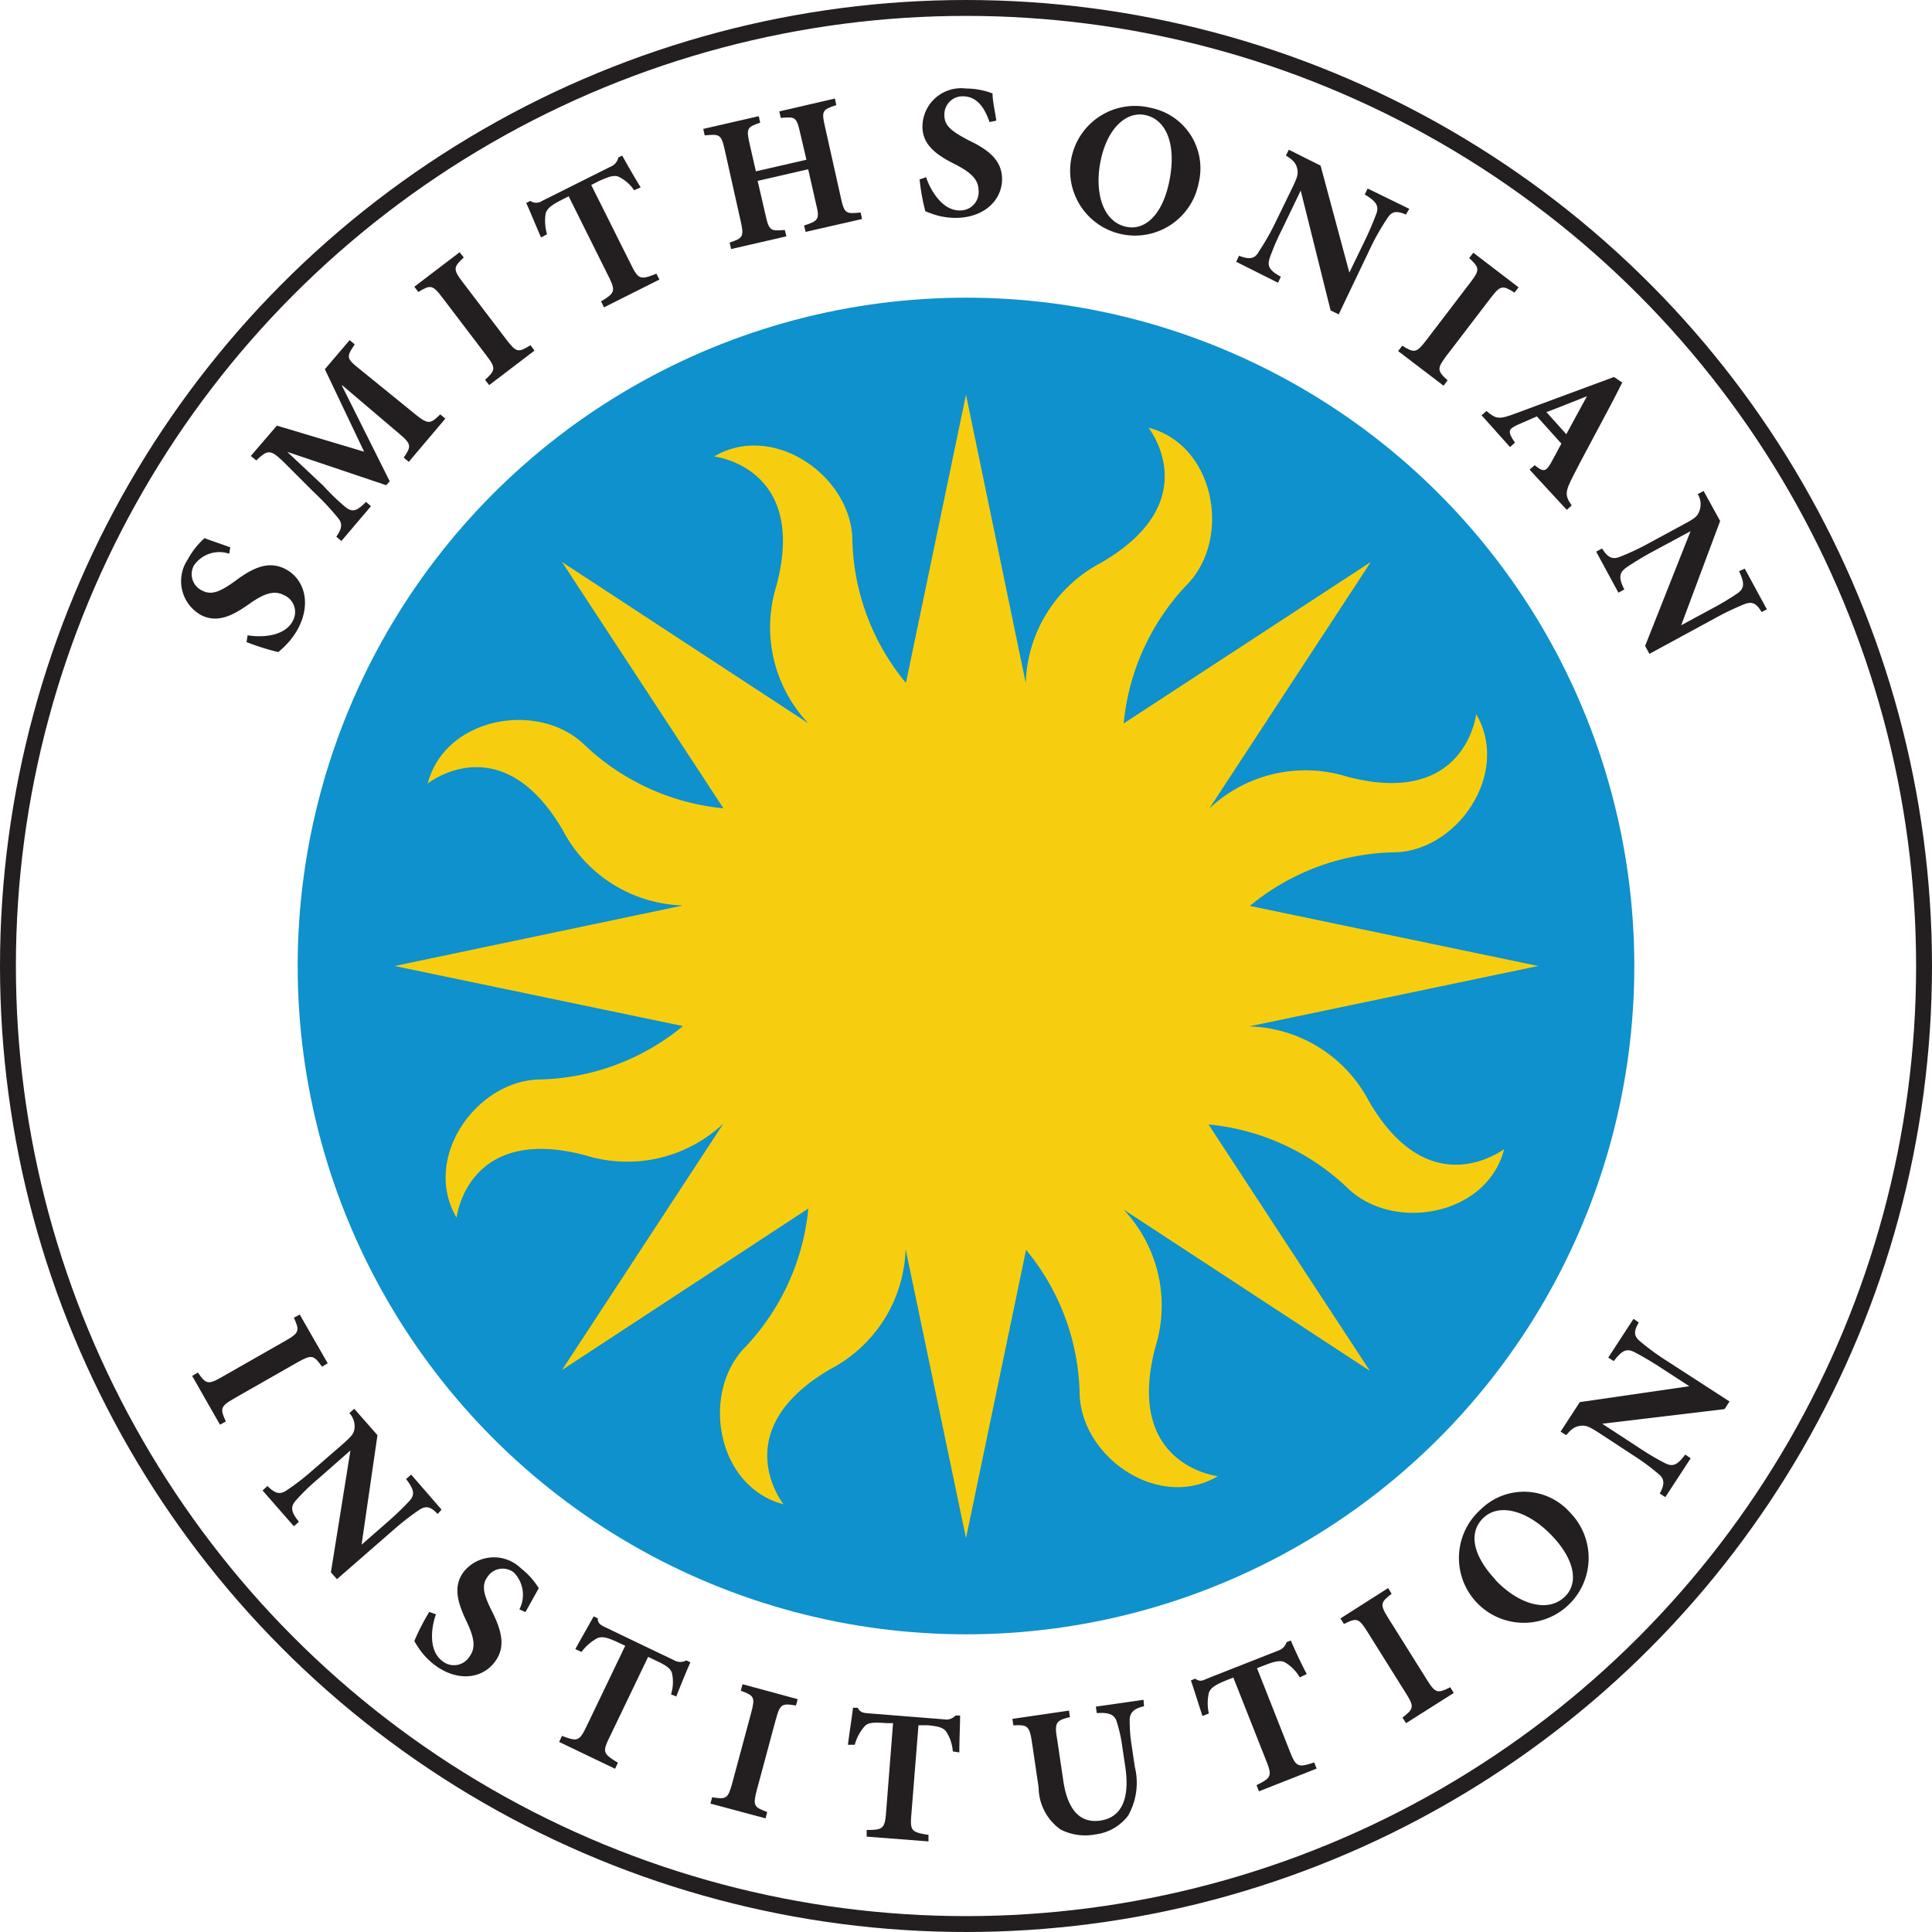 <?xml version="1.0" ?>
<svg xmlns:dc="http://purl.org/dc/elements/1.1/" xmlns:cc="http://creativecommons.org/ns#" xmlns:rdf="http://www.w3.org/1999/02/22-rdf-syntax-ns#" xmlns:svg="http://www.w3.org/2000/svg" xmlns="http://www.w3.org/2000/svg" xmlns:sodipodi="http://sodipodi.sourceforge.net/DTD/sodipodi-0.dtd" xmlns:inkscape="http://www.inkscape.org/namespaces/inkscape" id="Layer_1" data-name="Layer 1" viewBox="0 0 121.56 121.56" version="1.1" sodipodi:docname="logo_seal.svg" inkscape:version="0.92.5 (2060ec1f9f, 2020-04-08)">
	
  
	
  
	<sodipodi:namedview pagecolor="#ffffff" bordercolor="#666666" borderopacity="1" objecttolerance="10" gridtolerance="10" guidetolerance="10" inkscape:pageopacity="0" inkscape:pageshadow="2" inkscape:window-width="1920" inkscape:window-height="1017" id="namedview59" showgrid="false" inkscape:zoom="1.1214286" inkscape:cx="23.773629" inkscape:cy="60.779999" inkscape:window-x="-8" inkscape:window-y="-8" inkscape:window-maximized="1" inkscape:current-layer="Layer_1"/>
	
  
	<defs id="defs4">
		
    
		<style id="style2">.cls-1{fill:#231f20;}.cls-2{fill:none;stroke:#231f20;}.cls-3{fill:#0e91cc;}.cls-4{fill:#f7ce0f;}</style>
		
  
	</defs>
	
  
	<title id="title6">primary-logo</title>
	
  
	<g id="g3791" transform="translate(-79.22,-39.22)">
		
    
		<path id="path8" d="m 91.31,125.79 0.36,-0.21 c 0.51,0.73 0.64,0.78 1.51,0.28 l 4,-2.28 c 0.88,-0.5 0.9,-0.64 0.53,-1.45 l 0.37,-0.2 1.76,3.07 -0.36,0.21 c -0.52,-0.73 -0.64,-0.78 -1.53,-0.28 l -4,2.28 c -0.87,0.5 -0.89,0.64 -0.52,1.45 l -0.37,0.2 z" class="cls-1" inkscape:connector-curvature="0" style="fill:#231f20"/>
		
    
		<path id="path10" d="m 106.76,134.48 c -0.45,-0.47 -0.74,-0.55 -1.19,-0.24 a 16.13,16.13 0 0 0 -1.57,1.22 l -3.58,3.12 -0.38,-0.43 1.23,-7.67 v 0 l -2,1.76 a 13.57,13.57 0 0 0 -1.4,1.35 c -0.36,0.39 -0.4,0.69 0.16,1.38 l -0.32,0.28 -1.97,-2.25 0.31,-0.28 c 0.48,0.48 0.8,0.56 1.22,0.26 a 14.76,14.76 0 0 0 1.57,-1.21 l 1.89,-1.64 c 0.58,-0.51 0.74,-0.68 0.79,-1 a 1.2,1.2 0 0 0 -0.32,-1 l 0.31,-0.27 1.46,1.66 -1,6.89 v 0 l 1.58,-1.38 a 19.11,19.11 0 0 0 1.42,-1.36 c 0.35,-0.38 0.34,-0.7 -0.2,-1.39 l 0.32,-0.28 1.91,2.2 z" class="cls-1" inkscape:connector-curvature="0" style="fill:#231f20"/>
		
    
		<path id="path12" d="m 111.9,140.48 a 2,2 0 0 0 -0.35,-2.32 1.14,1.14 0 0 0 -1.64,0.25 c -0.4,0.53 -0.29,1.09 0.24,2.14 0.63,1.25 0.92,2.3 0.2,3.24 -0.82,1.09 -2.38,1.24 -3.78,0.19 a 4.37,4.37 0 0 1 -0.86,-0.86 5.46,5.46 0 0 1 -0.42,-0.65 14,14 0 0 1 0.94,-1.83 l 0.42,0.15 c -0.27,0.75 -0.52,2.25 0.4,2.94 a 1.15,1.15 0 0 0 1.71,-0.28 c 0.43,-0.57 0.27,-1.24 -0.16,-2.16 -0.6,-1.24 -0.89,-2.26 -0.2,-3.18 a 2.44,2.44 0 0 1 3.59,-0.22 4.77,4.77 0 0 1 1.13,1.26 c -0.22,0.38 -0.47,0.85 -0.84,1.5 z" class="cls-1" inkscape:connector-curvature="0" style="fill:#231f20"/>
		
    
		<path id="path14" d="m 121.44,145.83 a 2.61,2.61 0 0 0 0.06,-1.34 c -0.09,-0.28 -0.34,-0.48 -1,-0.78 l -0.5,-0.24 -2.45,5.1 c -0.44,0.91 -0.36,1 0.55,1.56 l -0.18,0.38 -3.52,-1.69 0.18,-0.38 c 0.95,0.36 1.09,0.35 1.53,-0.57 l 2.45,-5.1 -0.37,-0.17 c -0.88,-0.43 -1.13,-0.4 -1.38,-0.31 a 3,3 0 0 0 -1,0.87 l -0.39,-0.18 c 0.42,-0.77 0.86,-1.52 1.15,-2.06 l 0.26,0.12 c 0,0.33 0.18,0.42 0.48,0.57 l 4.34,2.08 a 0.77,0.77 0 0 0 0.75,0 l 0.26,0.12 c -0.21,0.46 -0.61,1.44 -0.89,2.15 z" class="cls-1" inkscape:connector-curvature="0" style="fill:#231f20"/>
		
    
		<path id="path16" d="m 123.92,152.7 0.11,-0.4 c 0.88,0.15 1,0.09 1.26,-0.88 l 1.19,-4.42 c 0.27,-1 0.19,-1.09 -0.65,-1.4 l 0.11,-0.41 3.47,0.94 -0.11,0.4 c -0.88,-0.15 -1,-0.1 -1.27,0.89 l -1.19,4.42 c -0.26,1 -0.18,1.08 0.65,1.39 l -0.1,0.4 z" class="cls-1" inkscape:connector-curvature="0" style="fill:#231f20"/>
		
    
		<path id="path18" d="m 139.17,149.42 a 2.63,2.63 0 0 0 -0.43,-1.27 c -0.19,-0.23 -0.49,-0.32 -1.18,-0.38 h -0.55 l -0.45,5.64 c -0.08,1 0,1.09 1.08,1.26 v 0.41 l -3.89,-0.3 v -0.42 c 1,0 1.14,-0.07 1.22,-1.08 l 0.44,-5.64 h -0.4 c -1,-0.08 -1.21,0 -1.4,0.21 A 2.94,2.94 0 0 0 133,149 h -0.43 c 0.11,-0.86 0.25,-1.73 0.32,-2.33 h 0.29 c 0.17,0.29 0.32,0.32 0.66,0.35 l 4.79,0.38 a 0.77,0.77 0 0 0 0.71,-0.24 h 0.29 c 0,0.5 -0.05,1.56 -0.05,2.32 z" class="cls-1" inkscape:connector-curvature="0" style="fill:#231f20"/>
		
    
		<path id="path20" d="m 151.2,146.58 c -0.64,0.13 -0.9,0.42 -0.9,0.85 a 9.56,9.56 0 0 0 0.13,1.66 l 0.19,1.29 a 4.19,4.19 0 0 1 -0.42,3.08 3.05,3.05 0 0 1 -2.06,1.18 3.39,3.39 0 0 1 -2.19,-0.31 3.27,3.27 0 0 1 -1.38,-2.64 l -0.41,-2.78 c -0.16,-1.11 -0.29,-1.18 -1.18,-1.13 l -0.06,-0.41 3.56,-0.52 0.06,0.41 c -0.85,0.21 -1,0.31 -0.8,1.42 l 0.38,2.57 c 0.26,1.77 1,2.71 2.33,2.52 1.33,-0.19 1.86,-1.36 1.58,-3.33 l -0.19,-1.27 a 9.25,9.25 0 0 0 -0.36,-1.63 c -0.12,-0.4 -0.44,-0.6 -1.25,-0.53 l -0.06,-0.41 3,-0.43 z" class="cls-1" inkscape:connector-curvature="0" style="fill:#231f20"/>
		
    
		<path id="path22" d="m 161,144.76 a 2.59,2.59 0 0 0 -0.94,-0.95 c -0.27,-0.13 -0.59,-0.08 -1.23,0.17 l -0.52,0.2 2.08,5.27 c 0.37,0.94 0.51,1 1.52,0.66 l 0.15,0.39 -3.63,1.43 -0.15,-0.39 c 0.9,-0.45 1,-0.56 0.62,-1.51 l -2.08,-5.26 -0.38,0.15 c -0.91,0.36 -1.06,0.56 -1.16,0.81 a 3,3 0 0 0 0,1.3 l -0.4,0.16 c -0.28,-0.83 -0.53,-1.67 -0.73,-2.24 l 0.27,-0.11 c 0.27,0.19 0.43,0.15 0.74,0 l 4.47,-1.76 a 0.81,0.81 0 0 0 0.54,-0.54 l 0.27,-0.1 c 0.19,0.46 0.63,1.42 1,2.11 z" class="cls-1" inkscape:connector-curvature="0" style="fill:#231f20"/>
		
    
		<path id="path24" d="m 167.69,147.64 -0.23,-0.35 c 0.71,-0.55 0.76,-0.67 0.22,-1.53 l -2.43,-3.88 c -0.54,-0.86 -0.67,-0.88 -1.47,-0.48 l -0.22,-0.35 3,-1.91 0.22,0.36 c -0.7,0.54 -0.75,0.67 -0.21,1.53 l 2.43,3.88 c 0.54,0.86 0.67,0.87 1.47,0.47 l 0.22,0.36 z" class="cls-1" inkscape:connector-curvature="0" style="fill:#231f20"/>
		
    
		<path id="path26" d="m 178,134.38 a 4.08,4.08 0 1 1 -5.62,-0.18 3.87,3.87 0 0 1 5.62,0.18 z m -4.7,4.24 c 1.41,1.49 3.26,2.13 4.37,1.07 0.83,-0.78 0.73,-2.22 -0.78,-3.82 -1.51,-1.6 -3.32,-2.1 -4.32,-1.16 -1,0.94 -0.66,2.41 0.75,3.91 z" class="cls-1" inkscape:connector-curvature="0" style="fill:#231f20"/>
		
    
		<path id="path28" d="m 182.33,122.43 c -0.32,0.56 -0.33,0.85 0.1,1.2 a 15.43,15.43 0 0 0 1.61,1.18 l 4,2.59 -0.31,0.48 -7.7,0.92 v 0 l 2.25,1.47 a 16.62,16.62 0 0 0 1.68,1 c 0.47,0.24 0.77,0.19 1.29,-0.53 l 0.35,0.23 -1.6,2.45 -0.35,-0.23 c 0.32,-0.58 0.31,-0.92 -0.09,-1.24 a 14.18,14.18 0 0 0 -1.59,-1.17 l -2.09,-1.37 c -0.65,-0.42 -0.86,-0.52 -1.21,-0.48 -0.35,0.04 -0.59,0.2 -0.9,0.59 l -0.36,-0.22 1.21,-1.86 6.89,-1 v 0 l -1.77,-1.15 a 19.56,19.56 0 0 0 -1.69,-1 c -0.47,-0.23 -0.77,-0.13 -1.29,0.57 l -0.35,-0.22 1.59,-2.44 z" class="cls-1" inkscape:connector-curvature="0" style="fill:#231f20"/>
		
    
		<path id="path30" d="m 93.64,74.06 a 1.94,1.94 0 0 0 -2.22,0.74 1.14,1.14 0 0 0 0.52,1.58 c 0.58,0.3 1.12,0.09 2.07,-0.6 1.12,-0.84 2.11,-1.3 3.16,-0.76 1.21,0.63 1.63,2.15 0.83,3.7 a 4.47,4.47 0 0 1 -0.71,1 6,6 0 0 1 -0.56,0.53 16,16 0 0 1 -2,-0.63 l 0.07,-0.43 c 0.79,0.14 2.31,0.12 2.84,-0.9 a 1.15,1.15 0 0 0 -0.57,-1.63 c -0.63,-0.33 -1.27,-0.06 -2.1,0.51 -1.12,0.81 -2.08,1.27 -3.1,0.75 a 2.44,2.44 0 0 1 -0.83,-3.51 4.88,4.88 0 0 1 1.05,-1.33 c 0.41,0.16 0.92,0.32 1.62,0.58 z" class="cls-1" inkscape:connector-curvature="0" style="fill:#231f20"/>
		
    
		<path id="path32" d="m 104.94,68.28 -0.32,-0.27 c 0.51,-0.74 0.49,-0.85 -0.35,-1.56 l -3.53,-3 v 0.05 l 3,6 -0.22,0.25 -6.23,-2.1 v 0 l 2.28,2.14 a 13.6,13.6 0 0 0 1.43,1.37 c 0.44,0.31 0.68,0.2 1.25,-0.36 l 0.31,0.27 -1.86,2.19 -0.32,-0.27 c 0.39,-0.55 0.38,-0.86 0.1,-1.19 a 17.42,17.42 0 0 0 -1.56,-1.66 l -1.67,-1.67 c -1,-1 -1.15,-1 -1.9,-0.28 L 95,67.91 96.64,66 l 5.49,1.64 -2.47,-5.19 1.56,-1.83 0.32,0.27 c -0.55,0.8 -0.51,0.89 0.27,1.52 l 3.47,2.82 c 0.86,0.7 1,0.7 1.64,0.06 l 0.32,0.27 z" class="cls-1" inkscape:connector-curvature="0" style="fill:#231f20"/>
		
    
		<path id="path34" d="m 110,63.45 -0.26,-0.33 c 0.66,-0.61 0.69,-0.74 0.08,-1.54 l -2.77,-3.64 c -0.61,-0.81 -0.75,-0.81 -1.51,-0.35 l -0.25,-0.33 2.85,-2.17 0.26,0.33 c -0.65,0.6 -0.69,0.74 -0.07,1.55 l 2.77,3.64 c 0.61,0.8 0.74,0.8 1.5,0.33 l 0.25,0.34 z" class="cls-1" inkscape:connector-curvature="0" style="fill:#231f20"/>
		
    
		<path id="path36" d="m 119.12,51.19 a 2.48,2.48 0 0 0 -1,-0.86 c -0.28,-0.1 -0.59,0 -1.21,0.28 l -0.49,0.25 2.53,5.06 c 0.45,0.9 0.59,0.91 1.57,0.52 l 0.19,0.37 -3.49,1.75 -0.18,-0.38 c 0.86,-0.52 0.93,-0.64 0.48,-1.55 l -2.52,-5.06 -0.37,0.19 c -0.87,0.43 -1,0.65 -1.08,0.9 a 3,3 0 0 0 0.09,1.3 l -0.38,0.2 c -0.35,-0.81 -0.68,-1.62 -0.93,-2.17 l 0.26,-0.13 a 0.65,0.65 0 0 0 0.74,0 l 4.3,-2.15 a 0.78,0.78 0 0 0 0.49,-0.58 l 0.25,-0.12 c 0.24,0.44 0.76,1.35 1.16,2 z" class="cls-1" inkscape:connector-curvature="0" style="fill:#231f20"/>
		
    
		<path id="path38" d="m 131.84,45.83 c -0.89,0.29 -0.94,0.38 -0.71,1.37 l 1,4.48 c 0.22,1 0.33,1 1.24,0.91 l 0.09,0.41 -3.55,0.81 -0.1,-0.4 c 0.92,-0.3 1,-0.4 0.75,-1.38 l -0.49,-2.16 -3.18,0.73 0.5,2.16 c 0.22,1 0.33,1 1.21,0.93 l 0.1,0.4 -3.48,0.8 -0.09,-0.41 c 0.83,-0.27 0.92,-0.37 0.69,-1.36 l -1,-4.47 c -0.22,-1 -0.34,-1 -1.26,-0.91 l -0.09,-0.41 3.49,-0.8 0.09,0.41 c -0.82,0.27 -0.89,0.36 -0.66,1.35 l 0.39,1.71 3.18,-0.73 -0.4,-1.71 c -0.22,-1 -0.33,-1 -1.21,-0.92 l -0.1,-0.41 3.5,-0.81 z" class="cls-1" inkscape:connector-curvature="0" style="fill:#231f20"/>
		
    
		<path id="path40" d="m 141.48,46.9 c -0.26,-0.75 -0.71,-1.63 -1.69,-1.62 a 1.14,1.14 0 0 0 -1.15,1.19 c 0,0.66 0.44,1 1.49,1.56 1.27,0.6 2.13,1.26 2.14,2.45 0,1.36 -1.15,2.43 -2.89,2.45 a 4.6,4.6 0 0 1 -1.21,-0.16 6.77,6.77 0 0 1 -0.73,-0.26 13.25,13.25 0 0 1 -0.36,-2 l 0.41,-0.14 c 0.25,0.77 1,2.1 2.11,2.09 a 1.15,1.15 0 0 0 1.19,-1.26 c 0,-0.71 -0.53,-1.15 -1.43,-1.62 -1.24,-0.61 -2.1,-1.25 -2.1,-2.4 a 2.43,2.43 0 0 1 2.74,-2.39 4.62,4.62 0 0 1 1.67,0.31 c 0,0.44 0.13,1 0.24,1.71 z" class="cls-1" inkscape:connector-curvature="0" style="fill:#231f20"/>
		
    
		<path id="path42" d="m 154.64,50.73 a 4.08,4.08 0 1 1 -3,-4.72 3.88,3.88 0 0 1 3,4.72 z m -6.16,-1.44 c -0.42,2 0.11,3.89 1.61,4.2 1.11,0.24 2.24,-0.66 2.69,-2.81 0.49,-2.33 -0.16,-3.94 -1.5,-4.22 -1.19,-0.25 -2.37,0.81 -2.8,2.83 z" class="cls-1" inkscape:connector-curvature="0" style="fill:#231f20"/>
		
    
		<path id="path44" d="m 167.68,52.72 c -0.6,-0.25 -0.89,-0.22 -1.18,0.25 a 14.62,14.62 0 0 0 -1,1.74 l -2.05,4.29 -0.51,-0.25 -1.88,-7.54 v 0 l -1.17,2.43 a 15.8,15.8 0 0 0 -0.77,1.78 c -0.17,0.5 -0.09,0.79 0.69,1.21 l -0.18,0.38 -2.63,-1.32 0.18,-0.38 c 0.63,0.25 1,0.2 1.23,-0.24 a 15.35,15.35 0 0 0 1,-1.73 l 1.09,-2.24 c 0.34,-0.7 0.42,-0.92 0.34,-1.27 -0.08,-0.35 -0.28,-0.56 -0.71,-0.82 l 0.18,-0.37 2,1 1.81,6.73 v 0 l 0.92,-1.9 c 0.46,-0.94 0.65,-1.48 0.78,-1.8 0.17,-0.49 0,-0.78 -0.73,-1.21 l 0.18,-0.38 2.62,1.28 z" class="cls-1" inkscape:connector-curvature="0" style="fill:#231f20"/>
		
    
		<path id="path46" d="m 167.19,61.31 0.26,-0.34 c 0.75,0.47 0.89,0.47 1.5,-0.33 L 171.73,57 c 0.62,-0.81 0.58,-0.94 -0.07,-1.54 l 0.26,-0.34 2.85,2.18 -0.26,0.33 c -0.75,-0.47 -0.88,-0.47 -1.5,0.34 l -2.79,3.65 c -0.6,0.8 -0.57,0.93 0.08,1.53 l -0.25,0.34 z" class="cls-1" inkscape:connector-curvature="0" style="fill:#231f20"/>
		
    
		<path id="path48" d="m 175.46,68.77 0.32,-0.28 c 0.55,0.45 0.7,0.4 1,-0.1 0.18,-0.33 0.44,-0.8 0.68,-1.26 l -1.54,-1.71 -1.24,0.54 c -0.54,0.26 -0.64,0.39 -0.14,1.11 l -0.31,0.28 -1.79,-2 0.31,-0.27 c 0.6,0.52 0.8,0.54 1.81,0.16 l 6.21,-2.3 0.52,0.35 c -1,2 -2.09,3.92 -3.09,5.88 -0.51,1 -0.53,1.22 -0.09,1.85 l -0.31,0.28 z m 3.61,-4.62 v 0 c -0.87,0.34 -1.71,0.69 -2.55,1 l 1.25,1.39 z" class="cls-1" inkscape:connector-curvature="0" style="fill:#231f20"/>
		
    
		<path id="path50" d="m 190.06,77.73 c -0.33,-0.55 -0.59,-0.69 -1.1,-0.49 a 17.76,17.76 0 0 0 -1.8,0.86 l -4.16,2.26 -0.27,-0.5 2.86,-7.22 v 0 l -2.37,1.28 a 18.64,18.64 0 0 0 -1.66,1 c -0.43,0.31 -0.54,0.59 -0.14,1.39 l -0.37,0.2 -1.4,-2.58 0.37,-0.2 c 0.36,0.57 0.66,0.72 1.13,0.52 a 14.74,14.74 0 0 0 1.79,-0.84 l 2.2,-1.19 c 0.69,-0.37 0.88,-0.5 1,-0.84 a 1.2,1.2 0 0 0 -0.1,-1.07 l 0.37,-0.2 1.04,1.89 -2.45,6.56 v 0 l 1.85,-1 a 17.79,17.79 0 0 0 1.68,-1 c 0.43,-0.3 0.49,-0.61 0.11,-1.4 L 189,75 l 1.39,2.56 z" class="cls-1" inkscape:connector-curvature="0" style="fill:#231f20"/>
		
    
		<circle id="circle52" r="60.28" cy="100" cx="140" class="cls-2" style="fill:none;stroke:#231f20"/>
		
    
		<circle id="circle54" r="42.05" cy="100" cx="140" class="cls-3" style="fill:#0e91cc"/>
		
    
		<path id="path56" d="m 165.36,108.52 a 8.78,8.78 0 0 0 -7.55,-4.72 v 0 L 176,100 157.86,96.22 v 0 a 14.65,14.65 0 0 1 9,-3.37 c 4,0 7.44,-4.94 5.24,-8.7 0,0 -0.66,5.9 -8.11,3.94 a 8.82,8.82 0 0 0 -8.68,2 v 0 l 10.16,-15.51 -15.55,10.16 v 0 a 14.68,14.68 0 0 1 4,-8.75 c 2.79,-2.87 1.77,-8.77 -2.44,-9.86 0,0 3.71,4.63 -3,8.51 a 8.82,8.82 0 0 0 -4.72,7.56 v 0 L 140,64.05 136.22,82.19 v 0 a 14.62,14.62 0 0 1 -3.37,-9 c -0.06,-4 -4.95,-7.45 -8.7,-5.25 0,0 5.9,0.66 3.93,8.11 a 8.79,8.79 0 0 0 2,8.68 v 0 l -15.5,-10.15 v 0 l 8.28,12.63 1.88,2.87 v 0 a 14.74,14.74 0 0 1 -8.75,-4 c -2.87,-2.78 -8.76,-1.77 -9.86,2.44 0,0 4.63,-3.71 8.51,2.95 a 8.82,8.82 0 0 0 7.56,4.72 v 0 l -18.15,3.81 18.14,3.78 v 0 a 14.66,14.66 0 0 1 -9,3.36 c -4,0.06 -7.45,4.95 -5.24,8.7 0,0 0.65,-5.9 8.1,-3.93 a 8.83,8.83 0 0 0 8.69,-2 v 0 l -10.16,15.51 15.5,-10.16 a 14.71,14.71 0 0 1 -4,8.75 c -2.78,2.87 -1.77,8.76 2.44,9.86 0,0 -3.7,-4.63 2.95,-8.51 a 8.82,8.82 0 0 0 4.73,-7.56 v 0 l 3.8,18.2 3.78,-18.14 v 0 a 14.65,14.65 0 0 1 3.37,9 c 0.06,4 4.94,7.45 8.7,5.24 0,0 -5.9,-0.65 -3.94,-8.1 a 8.8,8.8 0 0 0 -2,-8.68 v 0 l 15.5,10.15 -5.36,-8.18 -4.79,-7.32 v 0 a 14.7,14.7 0 0 1 8.75,4 c 2.86,2.78 8.76,1.77 9.85,-2.44 0.01,-0.06 -4.62,3.64 -8.5,-3.01 z" class="cls-4" inkscape:connector-curvature="0" style="fill:#f7ce0f"/>
		
  
	</g>
	

</svg>

